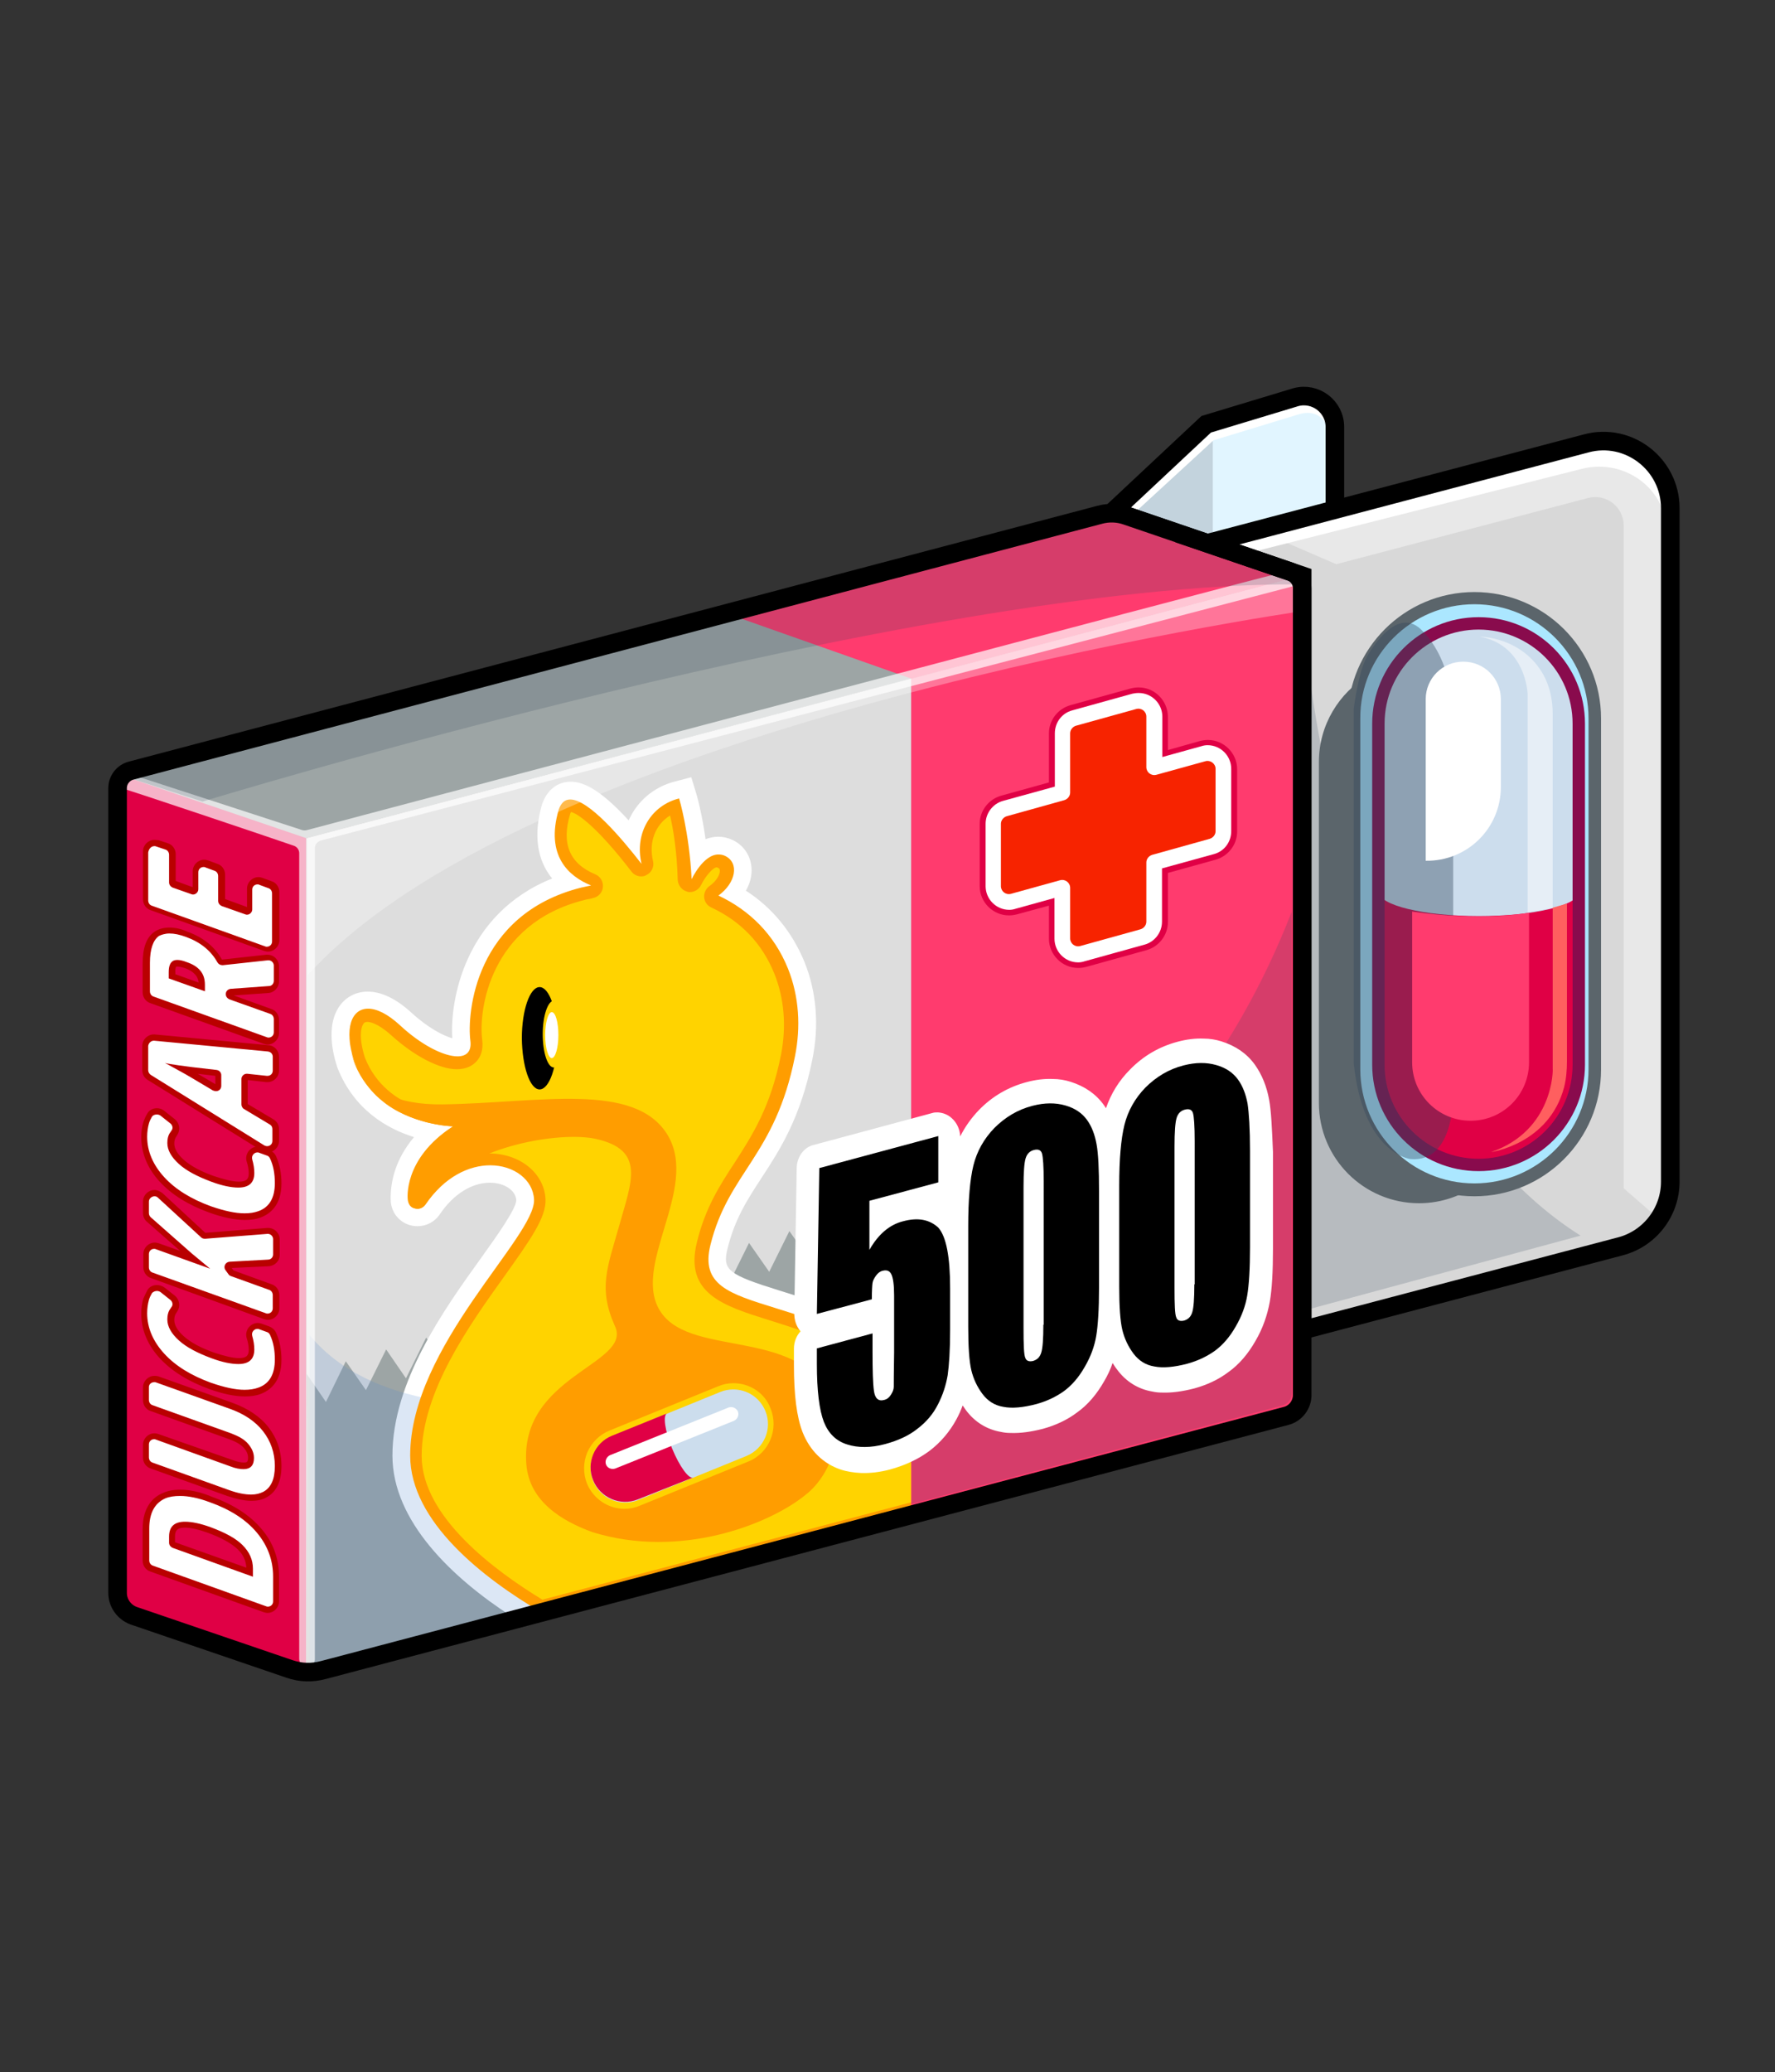<svg version="1.1" id="_x31_00" xmlns="http://www.w3.org/2000/svg" xmlns:xlink="http://www.w3.org/1999/xlink" x="0px" y="0px"
	 viewBox="0 0 510.2 595.3" style="enable-background:new 0 0 510.2 595.3;" xml:space="preserve">
<rect x="0" y="0" width="510.2" height="595.3" fill="#333333" stroke="none"/>
<style type="text/css">
	.st0{fill:#C3D3DD;}
	.st1{fill:#E1F5FF;}
	.st2{fill:#FFFFFF;}
	.st3{fill:none;stroke:#000000;stroke-width:5.34;stroke-miterlimit:10;}
	.st4{fill:#D8D8D8;}
	.st5{fill:#9DA5A5;}
	.st6{fill:#DDDDDD;}
	.st7{fill:#F72300;}
	.st8{fill:#F7C100;}
	.st9{fill:#B90000;}
	.st10{opacity:0.2;fill:#33485E;enable-background:new    ;}
	.st11{fill:#5B656B;}
	.st12{fill:#ABE7FF;}
	.st13{fill:#CCDDED;}
	.st14{fill:#B50F0F;}
	.st15{opacity:0.2;fill:#5489D0;enable-background:new    ;}
	.st16{fill:#FFD300;}
	.st17{fill:#FF9D00;}
	.st18{opacity:0.5;fill:#FFFFFF;enable-background:new    ;}
	.st19{fill:#FF5F5F;}
	.st20{opacity:0.7;fill:#FFFFFF;enable-background:new    ;}
	.st21{opacity:0.3;fill:#FFFFFF;enable-background:new    ;}
	.st22{fill:none;stroke:#000000;stroke-width:5.34;stroke-linejoin:round;stroke-miterlimit:10;}
	.st23{fill:none;stroke:#4F0000;stroke-width:3.56;stroke-miterlimit:10;}
	.st24{opacity:0.4;fill:#FFFFFF;enable-background:new    ;}
	.st25{opacity:0.4;fill:#33485E;enable-background:new    ;}
	.st26{fill:#FF0000;}
	.st27{fill:#E00045;}
	.st28{fill:#FF3B6E;}
	.st29{fill:none;stroke:#890B4D;stroke-width:3.56;stroke-miterlimit:10;}
	.st30{fill:#00B18A;}
	.st31{fill:#39FF9C;}
	.st32{fill:none;stroke:#093A2E;stroke-width:3.56;stroke-miterlimit:10;}
	.st33{fill:#3AA800;}
	.st34{fill:#4EF400;}
	.st35{fill:none;stroke:#2F3F25;stroke-width:3.56;stroke-miterlimit:10;}
	.st36{fill:#009DA5;}
	.st37{fill:#31CDDD;}
	.st38{fill:none;stroke:#454E60;stroke-width:3.56;stroke-miterlimit:10;}
	.st39{fill:#640ACC;}
	.st40{fill:#9E39FF;}
	.st41{fill:#8A00F7;}
	.st42{fill:none;stroke:#2C2F42;stroke-width:3.56;stroke-miterlimit:10;}
	.st43{fill:#0082AF;}
	.st44{fill:#00B1FF;}
</style>
<path class="st0" d="M320,146.9l28.6-26.3l24-6.4c5.6-1.5,11.2,2.7,11.2,8.6v82.4l-9.4-39.7L320,146.9z"/>
<path class="st1" d="M348.6,120.5v35l35-9v-23.8c0-5.8-5.5-10.1-11.2-8.6L348.6,120.5z"/>
<path class="st2" d="M322.6,146.5l26.7-25l25.6-7.3c0,0,7.3,1,7.3,10c0,0-1.6-7.5-9.1-5.1l-24.3,7.4l-23.4,21.5L322.6,146.5z"/>
<path class="st3" d="M320,146.9l26.7-25l25.8-7.8c5.6-1.5,11.2,2.7,11.2,8.6v82.4l-9.4-39.7L320,146.9z"/>
<path class="st2" d="M347,156.1l27.3,9.3v216.8l91.4-24.1c8.5-2.2,14.4-9.9,14.4-18.6V146c0-12.6-12-21.9-24.2-18.6L347,156.1z"/>
<path class="st4" d="M345.3,162.3l27.4,9v209.6l91.1-23.4c8.5-2.2,14.4-9.6,14.4-18l0.8-186.8c0-12.2-12-21.1-24.3-18L345.3,162.3z"
	/>
<path class="st5" d="M374.2,165.4L320,146.9L37.6,221.3c-2.3,0.6-3.9,2.7-3.9,5v231.3c0,2.9,1.9,5.5,4.6,6.5L88,481.1V240.8
	L374.2,165.4z"/>
<path class="st6" d="M369.6,406.8L88,481.1V240.8l286.2-75.5v235.4C374.2,403.6,372.3,406.1,369.6,406.8z"/>
<path class="st27" d="M36.2,223.2L88,240.8v240.2l-48.9-16.7c-3.2-1.1-5.3-4.1-5.3-7.5v-232C33.8,223.7,35,222.8,36.2,223.2z"/>
<path class="st28" d="M320,146.9l54.3,18.5l-112.3,29.6l-53.3-18.8L320,146.9z"/>
<path class="st2" d="M77,462.4c-0.3,0-0.6-0.1-0.8-0.1l-32.6-11.7c-1-0.3-1.6-1.3-1.6-2.3v-9.1c0-4.8,1.7-8,5.1-9.5
	c1.4-0.6,3-0.9,4.7-0.9c2.5,0,5.5,0.6,8.8,1.8c6,2.2,10.7,5.1,13.9,8.9c3.2,3.8,4.9,8.3,4.9,13.3v7.1
	C79.4,461.3,78.3,462.4,77,462.4z M53.2,438.1c-2.6,0-3.7,1.1-3.7,3.5v1.7c0,0.3,0.2,0.5,0.4,0.6l21.9,7.9v-1c0-2.4-0.9-4.4-2.8-6.2
	c-1.9-1.9-4.9-3.5-8.8-4.9C57.3,438.6,54.9,438.1,53.2,438.1z"/>
<path class="st9" d="M51.8,429.8c2.4,0,5.3,0.6,8.5,1.8c5.9,2.1,10.4,5,13.5,8.7c3.1,3.7,4.7,7.9,4.7,12.7v7.1
	c0,0.9-0.7,1.5-1.5,1.5c-0.2,0-0.3,0-0.5-0.1l-32.6-11.7c-0.6-0.2-1-0.8-1-1.5v-9.1c0-4.4,1.5-7.3,4.6-8.7
	C48.7,430,50.1,429.8,51.8,429.8z M72.7,453v-2.3c0-2.6-1-4.8-3-6.8c-2-2-5.1-3.6-9.1-5.1c-3-1.1-5.5-1.6-7.4-1.6
	c-3.1,0-4.6,1.4-4.6,4.3v1.7c0,0.7,0.4,1.2,1,1.5L72.7,453z M51.8,428c-1.9,0-3.6,0.3-5.1,1c-2.6,1.1-5.7,3.9-5.7,10.3v9.1
	c0,1.4,0.9,2.7,2.2,3.1l32.6,11.7c0.4,0.1,0.7,0.2,1.1,0.2c1.8,0,3.3-1.5,3.3-3.3v-7.1c0-5.2-1.7-9.9-5.1-13.8
	c-3.3-3.9-8.1-7-14.3-9.2C57.5,428.6,54.4,428,51.8,428z M50.3,443.1v-1.6c0-1.6,0.5-2.6,2.8-2.6c1.7,0,3.9,0.5,6.7,1.5
	c3.8,1.4,6.7,3,8.5,4.7c1.6,1.5,2.4,3.3,2.5,5.3L50.3,443.1z"/>
<path class="st2" d="M72.2,430.3c-1.9,0-4.1-0.5-6.7-1.4l-22-7.9c-1-0.3-1.6-1.3-1.6-2.3v-3.7c0-1.3,1.1-2.4,2.4-2.4
	c0.3,0,0.6,0.1,0.8,0.1l21.4,7.7c1.4,0.5,2.6,0.8,3.5,0.8c0.7,0,1.3-0.2,1.6-0.5c0.3-0.4,0.5-1,0.5-1.8c0-1.3-0.5-2.4-1.5-3.5
	c-1.1-1.1-2.6-2-4.6-2.8l-22.6-8.1c-1-0.3-1.6-1.3-1.6-2.3v-3.7c0-1.3,1.1-2.4,2.4-2.4c0.3,0,0.6,0.1,0.8,0.1l21,7.5
	c4.4,1.6,7.8,3.9,10.1,6.8c2.3,3,3.5,6.6,3.5,10.6c0,4.1-1.3,6.9-3.8,8.2C75,430,73.7,430.3,72.2,430.3z"/>
<path class="st9" d="M44.4,397.1c0.2,0,0.3,0,0.5,0.1l21,7.5c4.3,1.5,7.5,3.7,9.7,6.5c2.2,2.8,3.4,6.2,3.4,10c0,3.8-1.1,6.2-3.3,7.4
	c-1,0.5-2.1,0.8-3.5,0.8c-1.8,0-3.9-0.4-6.4-1.3l-22-7.9c-0.6-0.2-1-0.8-1-1.5v-3.7c0-0.9,0.7-1.5,1.5-1.5c0.2,0,0.3,0,0.5,0.1
	l21.4,7.7c1.5,0.6,2.8,0.8,3.8,0.8c2,0,3-1.1,3-3.2c0-1.5-0.6-2.8-1.7-4.1s-2.8-2.2-4.9-3l-22.6-8.1c-0.6-0.2-1-0.8-1-1.5v-3.7
	C42.8,397.7,43.5,397.1,44.4,397.1z M44.4,395.3c-1.8,0-3.3,1.5-3.3,3.3v3.7c0,1.4,0.9,2.7,2.2,3.1l22.6,8.1
	c1.9,0.7,3.3,1.5,4.2,2.5c0.8,0.9,1.2,1.8,1.2,2.8c0,1.3-0.4,1.4-1.2,1.4c-0.8,0-1.9-0.2-3.2-0.7L45.5,412c-0.4-0.1-0.7-0.2-1.1-0.2
	c-1.8,0-3.3,1.5-3.3,3.3v3.7c0,1.4,0.9,2.7,2.2,3.1l22,7.9c2.7,0.9,5,1.4,7,1.4c1.6,0,3.1-0.3,4.3-1c2.8-1.5,4.3-4.5,4.3-9
	c0-4.3-1.3-8-3.7-11.1c-2.4-3.1-6-5.5-10.5-7.1l-21-7.5C45.1,395.3,44.8,395.3,44.4,395.3z"/>
<path class="st2" d="M70.3,400.3c-2.7,0-6.1-0.7-9.9-2c-5.9-2.1-10.6-5-13.9-8.6c-3.4-3.7-5.1-7.8-5.1-12.2c0-1.5,0.2-2.8,0.6-4.1
	c0.2-0.7,0.6-1.5,1-2.2c0.4-0.7,1.2-1.2,2.1-1.2c0.6,0,1.1,0.2,1.5,0.5l2.9,2.3c1,0.8,1.2,2.2,0.5,3.2c-0.2,0.3-0.4,0.6-0.5,0.9
	c-0.3,0.6-0.5,1.3-0.5,2.2c0,1.7,1,3.5,3,5.3c2.1,1.9,5.2,3.5,9,4.9c3.1,1.1,5.7,1.7,7.5,1.7c1.3,0,2.2-0.3,2.8-0.8
	c0.6-0.5,0.9-1.3,0.9-2.5c0-1.1-0.2-2.3-0.6-3.7c-0.2-0.7-0.1-1.5,0.4-2.2c0.5-0.6,1.2-1,1.9-1c0.3,0,0.6,0.1,0.8,0.1l2.2,0.8
	c0.6,0.2,1.1,0.7,1.4,1.3c1,2.2,1.5,4.8,1.5,7.5c0,4.7-1.8,7.7-5.4,9C73.3,400.1,71.9,400.3,70.3,400.3z"/>
<path class="st9" d="M45.1,370.9c0.3,0,0.7,0.1,1,0.3l2.9,2.3c0.6,0.5,0.8,1.4,0.3,2c-0.2,0.3-0.4,0.6-0.6,0.9
	c-0.4,0.7-0.6,1.6-0.6,2.7c0,2,1.1,4,3.3,6c2.2,2,5.3,3.6,9.3,5.1c3.2,1.2,5.8,1.7,7.8,1.7c3.1,0,4.6-1.4,4.6-4.2
	c0-1.2-0.2-2.5-0.6-3.9c-0.3-1,0.5-2,1.5-2c0.2,0,0.3,0,0.5,0.1l2.2,0.8c0.4,0.1,0.7,0.4,0.9,0.8c1,2.1,1.4,4.5,1.4,7.1
	c0,4.3-1.6,7-4.8,8.1c-1.1,0.4-2.4,0.6-3.9,0.6c-2.7,0-5.8-0.7-9.6-2c-5.8-2.1-10.3-4.9-13.5-8.4c-3.2-3.5-4.9-7.4-4.9-11.6
	c0-1.4,0.2-2.7,0.5-3.8c0.2-0.7,0.5-1.3,0.9-2C44,371.2,44.5,370.9,45.1,370.9z M45.1,369.2c-1.2,0-2.3,0.6-2.8,1.6
	c-0.4,0.8-0.8,1.6-1.1,2.3c-0.4,1.3-0.6,2.8-0.6,4.3c0,4.6,1.8,9,5.3,12.8c3.4,3.7,8.2,6.7,14.3,8.9c3.9,1.4,7.3,2.1,10.2,2.1
	c1.7,0,3.2-0.2,4.5-0.7c2.7-1,6-3.5,6-9.8c0-2.9-0.5-5.5-1.6-7.9c-0.4-0.8-1.1-1.4-1.9-1.7l-2.2-0.8c-0.4-0.1-0.7-0.2-1.1-0.2
	c-1,0-2,0.5-2.7,1.4c-0.6,0.9-0.8,1.9-0.5,2.9c0.4,1.2,0.6,2.4,0.6,3.4c0,1.5-0.5,2.4-2.8,2.4c-1.8,0-4.2-0.6-7.2-1.6
	c-3.7-1.3-6.7-2.9-8.7-4.7c-1.8-1.6-2.7-3.2-2.7-4.6c0-0.7,0.1-1.3,0.4-1.8c0.2-0.3,0.3-0.5,0.5-0.8c0.9-1.4,0.6-3.3-0.7-4.4
	l-2.9-2.3C46.6,369.4,45.8,369.2,45.1,369.2z"/>
<path class="st2" d="M77,378.3c-0.3,0-0.6-0.1-0.8-0.1l-32.6-11.7c-1-0.3-1.6-1.3-1.6-2.3v-3.8c0-1.3,1.1-2.4,2.4-2.4
	c0.3,0,0.6,0.1,0.8,0.1L56,362l-1.4-1.1l-11.9-10.4c-0.5-0.5-0.8-1.1-0.8-1.8v-3.3c0-1.3,1.1-2.4,2.4-2.4c0.6,0,1.2,0.2,1.6,0.6
	l12.4,11.4c0.1,0.1,0.3,0.2,0.4,0.2l18-1.5H77c1.3,0,2.4,1.1,2.4,2.4v4.4c0,1.3-1,2.4-2.3,2.4l-11,0.6c-0.3,0-0.5,0.3-0.6,0.4
	s-0.1,0.4,0.1,0.7l0.8,1.1c0.1,0.1,0.2,0.2,0.3,0.2l11.1,4c1,0.3,1.6,1.3,1.6,2.3v3.8C79.4,377.2,78.3,378.3,77,378.3z"/>
<path class="st9" d="M44.4,343.7c0.4,0,0.7,0.1,1,0.4l12.4,11.4c0.3,0.3,0.7,0.4,1.1,0.4c0,0,0.1,0,0.1,0l17.9-1.4c0,0,0.1,0,0.1,0
	c0.8,0,1.5,0.7,1.5,1.5v4.4c0,0.8-0.6,1.5-1.5,1.5l-11,0.6c-1.2,0.1-1.9,1.4-1.2,2.4l0.8,1.1c0.2,0.3,0.4,0.5,0.7,0.6l11.1,4
	c0.6,0.2,1,0.8,1,1.5v3.8c0,0.9-0.7,1.5-1.5,1.5c-0.2,0-0.3,0-0.5-0.1l-32.6-11.7c-0.6-0.2-1-0.8-1-1.5v-3.8c0-0.9,0.7-1.5,1.5-1.5
	c0.2,0,0.3,0,0.5,0.1l15.6,5.6l-5.3-4.4l-11.8-10.4c-0.3-0.3-0.5-0.7-0.5-1.2v-3.3C42.8,344.4,43.6,343.7,44.4,343.7z M44.4,341.9
	c-1.8,0-3.3,1.5-3.3,3.3v3.3c0,1,0.4,1.9,1.1,2.5l9.6,8.4l-6.2-2.2c-0.4-0.1-0.7-0.2-1.1-0.2c-1.8,0-3.3,1.5-3.3,3.3v3.8
	c0,1.4,0.9,2.7,2.2,3.1L75.9,379c0.4,0.1,0.7,0.2,1.1,0.2c1.8,0,3.3-1.5,3.3-3.3v-3.8c0-1.4-0.9-2.7-2.2-3.1l-11-4l-0.5-0.7
	l10.6-0.5c1.8-0.1,3.2-1.5,3.2-3.3v-4.4c0-1.8-1.5-3.3-3.3-3.3c-0.1,0-0.2,0-0.3,0l-17.8,1.4l-12.3-11.4
	C46,342.3,45.2,341.9,44.4,341.9z"/>
<path class="st2" d="M70.3,349.5c-2.7,0-6.1-0.7-9.9-2c-5.9-2.1-10.6-5-13.9-8.6c-3.4-3.7-5.1-7.8-5.1-12.2c0-1.5,0.2-2.8,0.6-4.1
	c0.2-0.7,0.6-1.5,1-2.2c0.4-0.7,1.2-1.2,2.1-1.2c0.6,0,1.1,0.2,1.5,0.5l2.9,2.3c1,0.8,1.2,2.2,0.5,3.2c-0.2,0.3-0.4,0.6-0.5,0.9
	c-0.3,0.6-0.5,1.3-0.5,2.2c0,1.7,1,3.5,3,5.3c2.1,1.9,5.2,3.5,9,4.9c3.1,1.1,5.7,1.7,7.5,1.7c1.3,0,2.2-0.3,2.8-0.8
	c0.6-0.5,0.9-1.3,0.9-2.5c0-1.1-0.2-2.3-0.6-3.7c-0.2-0.7-0.1-1.5,0.4-2.2c0.5-0.6,1.2-1,1.9-1c0.3,0,0.6,0.1,0.8,0.1l2.2,0.8
	c0.6,0.2,1.1,0.7,1.4,1.3c1,2.2,1.5,4.8,1.5,7.5c0,4.7-1.8,7.7-5.4,9C73.3,349.3,71.9,349.5,70.3,349.5z"/>
<path class="st9" d="M45.1,320.2c0.3,0,0.7,0.1,1,0.3l2.9,2.3c0.6,0.5,0.8,1.4,0.3,2c-0.2,0.3-0.4,0.6-0.6,0.9
	c-0.4,0.7-0.6,1.6-0.6,2.7c0,2,1.1,4,3.3,6s5.3,3.6,9.3,5.1c3.2,1.2,5.8,1.7,7.8,1.7c3.1,0,4.6-1.4,4.6-4.2c0-1.2-0.2-2.5-0.6-3.9
	c-0.3-1,0.5-2,1.5-2c0.2,0,0.3,0,0.5,0.1l2.2,0.8c0.4,0.1,0.7,0.4,0.9,0.8c1,2.1,1.4,4.5,1.4,7.1c0,4.3-1.6,7-4.8,8.1
	c-1.1,0.4-2.4,0.6-3.9,0.6c-2.7,0-5.8-0.7-9.6-2c-5.8-2.1-10.3-4.9-13.5-8.4s-4.9-7.4-4.9-11.6c0-1.4,0.2-2.7,0.5-3.8
	c0.2-0.7,0.5-1.3,0.9-2C44,320.4,44.5,320.2,45.1,320.2z M45.1,318.4c-1.2,0-2.3,0.6-2.8,1.6c-0.5,0.8-0.8,1.6-1.1,2.4
	c-0.4,1.3-0.6,2.8-0.6,4.3c0,4.6,1.8,9,5.3,12.8c3.4,3.7,8.2,6.7,14.3,8.9c3.9,1.4,7.3,2.1,10.2,2.1c1.7,0,3.2-0.2,4.5-0.7
	c2.7-1,6-3.5,6-9.8c0-2.9-0.5-5.5-1.6-7.9c-0.4-0.8-1.1-1.4-1.9-1.7l-2.2-0.8c-0.4-0.1-0.7-0.2-1.1-0.2c-1,0-2,0.5-2.7,1.4
	c-0.6,0.9-0.8,1.9-0.5,2.9c0.4,1.2,0.6,2.4,0.6,3.4c0,1.5-0.5,2.4-2.8,2.4c-1.8,0-4.2-0.6-7.2-1.6c-3.7-1.3-6.7-2.9-8.7-4.7
	c-1.8-1.6-2.7-3.2-2.7-4.6c0-0.7,0.1-1.3,0.4-1.8c0.2-0.3,0.3-0.5,0.5-0.8c0.9-1.4,0.6-3.3-0.7-4.4l-2.9-2.3
	C46.6,318.6,45.8,318.4,45.1,318.4z"/>
<path class="st2" d="M77,330.3c-0.4,0-0.9-0.1-1.3-0.4l-32.7-20.3c-0.7-0.4-1.2-1.2-1.2-2.1v-7c0-1.3,1.1-2.4,2.4-2.4l0.2,0
	l32.7,3.1c1.3,0.1,2.2,1.2,2.2,2.4v4c0,1.3-1.1,2.4-2.4,2.4c-0.1,0-0.2,0-0.3,0l-5.6-0.6c-0.4,0-0.7,0.3-0.7,0.6v7.3
	c0,0.2,0.1,0.4,0.3,0.6l7.5,4.5c0.7,0.4,1.2,1.2,1.2,2.1v3.4C79.4,329.2,78.3,330.3,77,330.3z M52.5,307c1.5,0.8,4.5,2.6,9.2,5.4
	c0.1,0.1,0.2,0.1,0.3,0.1c0.2,0,0.3-0.1,0.5-0.2c0.1-0.1,0.2-0.2,0.2-0.5v-3.1c0-0.3-0.2-0.6-0.6-0.6l-6.9-0.8
	C54.8,307.4,53.9,307.3,52.5,307z"/>
<path class="st9" d="M44.2,299c0.1,0,0.1,0,0.1,0l32.7,3.1c0.8,0.1,1.4,0.7,1.4,1.5v4c0,0.9-0.7,1.5-1.5,1.5c-0.1,0-0.1,0-0.2,0
	l-5.6-0.6c-0.1,0-0.1,0-0.2,0c-0.8,0-1.5,0.7-1.5,1.5v7.3c0,0.5,0.3,1.1,0.7,1.3l7.5,4.5c0.5,0.3,0.7,0.8,0.7,1.3v3.4
	c0,0.9-0.7,1.5-1.5,1.5c-0.3,0-0.6-0.1-0.8-0.2l-32.7-20.3c-0.4-0.3-0.7-0.8-0.7-1.3v-7C42.7,299.7,43.4,299,44.2,299z M62.1,313.5
	c0.8,0,1.5-0.6,1.5-1.5v-3.1c0-0.8-0.6-1.4-1.4-1.5l-6.9-0.8c-0.5-0.1-1.8-0.2-3.8-0.5c-2-0.3-3.4-0.5-4.1-0.7
	c1.4,0.7,2.9,1.6,4.6,2.5c1.5,0.8,4.5,2.6,9.2,5.4C61.5,313.4,61.8,313.5,62.1,313.5z M44.2,297.2c-1.8,0-3.3,1.5-3.3,3.3v7
	c0,1.2,0.6,2.2,1.6,2.8l32.7,20.3c0.5,0.3,1.1,0.5,1.7,0.5c1.8,0,3.3-1.5,3.3-3.3v-3.4c0-1.2-0.6-2.2-1.6-2.8l-7.4-4.4v-6.9l5.3,0.6
	c0.1,0,0.2,0,0.4,0c1.8,0,3.3-1.5,3.3-3.3v-4c0-1.7-1.3-3.2-3-3.3l-32.8-3.1C44.4,297.2,44.3,297.2,44.2,297.2z M61.9,311.5
	c-2-1.2-3.7-2.2-5.1-3l5.1,0.6V311.5z"/>
<path class="st2" d="M77,299.1c-0.3,0-0.6-0.1-0.8-0.1l-32.6-11.7c-1-0.3-1.6-1.3-1.6-2.3v-8.2c0-4.3,1-7,3-8.4
	c1-0.7,2.3-1.1,3.7-1.1c1.4,0,3.1,0.3,5.1,1c4.3,1.5,7.5,4.1,9.5,7.7c0.1,0.2,0.4,0.4,0.6,0.4l13-1.4l0.2,0c1.3,0,2.4,1.1,2.4,2.4
	v4.4c0,1.3-1,2.3-2.3,2.4l-11,0.8c-0.3,0-0.6,0.3-0.6,0.7c0,0.3,0.2,0.5,0.4,0.6l11.8,4.2c1,0.3,1.6,1.3,1.6,2.3v3.8
	C79.4,298,78.3,299.1,77,299.1z M58,283.5V283c0-1.5-0.4-2.6-1.1-3.5c-0.8-0.9-2-1.7-3.6-2.2c-0.9-0.3-1.7-0.5-2.3-0.5
	c-0.4,0-0.6,0.1-0.8,0.2c-0.6,0.4-0.7,1.5-0.7,2.4v1.1L58,283.5z"/>
<path class="st9" d="M48.7,268.2c1.4,0,2.9,0.3,4.8,1c4.1,1.5,7.1,3.9,9,7.3c0.3,0.5,0.8,0.8,1.4,0.8c0.1,0,0.1,0,0.2,0l12.9-1.4
	c0.1,0,0.1,0,0.2,0c0.8,0,1.5,0.7,1.5,1.5v4.4c0,0.8-0.6,1.5-1.4,1.5l-11,0.8c-0.8,0.1-1.4,0.7-1.4,1.5c0,0.7,0.4,1.2,1,1.5
	l11.8,4.2c0.6,0.2,1,0.8,1,1.5v3.8c0,0.9-0.7,1.5-1.5,1.5c-0.2,0-0.3,0-0.5-0.1l-32.6-11.7c-0.6-0.2-1-0.8-1-1.5v-8.2
	c0-3.9,0.9-6.5,2.6-7.7C46.3,268.6,47.4,268.2,48.7,268.2z M58.9,284.8V283c0-1.7-0.4-3-1.3-4.1c-0.9-1.1-2.2-1.9-4-2.5
	c-1-0.4-1.9-0.6-2.6-0.6c-0.5,0-1,0.1-1.3,0.3c-0.8,0.5-1.2,1.5-1.2,3.2v1.8L58.9,284.8z M48.7,266.5c-1.7,0-3.1,0.4-4.3,1.2
	c-2.3,1.6-3.4,4.6-3.4,9.2v8.2c0,1.4,0.9,2.7,2.2,3.1l32.6,11.7c0.4,0.1,0.7,0.2,1.1,0.2c1.8,0,3.3-1.5,3.3-3.3v-3.8
	c0-1.4-0.9-2.7-2.2-3.1l-10.8-3.9l9.9-0.7c1.7-0.1,3.1-1.6,3.1-3.3v-4.4c0-1.8-1.5-3.3-3.3-3.3c-0.1,0-0.2,0-0.4,0l-12.7,1.4
	c-2.1-3.7-5.4-6.4-9.9-8C52,266.8,50.2,266.5,48.7,266.5z M50.7,277.7c0,0,0.1,0,0.3,0c0.3,0,1,0.1,2,0.4c1.5,0.5,2.5,1.2,3.2,2
	c0.5,0.6,0.8,1.3,0.9,2.2l-6.7-2.4v-0.5C50.3,278.2,50.6,277.7,50.7,277.7z"/>
<path class="st2" d="M77,272.6c-0.3,0-0.6-0.1-0.8-0.1l-32.6-11.7c-1-0.3-1.6-1.3-1.6-2.3v-13.8c0-1.3,1.1-2.4,2.4-2.4
	c0.3,0,0.6,0.1,0.8,0.1l2.7,0.9c1,0.3,1.6,1.3,1.6,2.3v7.9c0,0.3,0.2,0.5,0.4,0.6l5.4,1.9c0.1,0,0.1,0,0.2,0c0.3,0,0.6-0.2,0.6-0.7
	v-4.9c0-1.3,1.1-2.4,2.4-2.4c0.3,0,0.6,0.1,0.8,0.1l2.7,1c1,0.3,1.6,1.3,1.6,2.3v7.1c0,0.3,0.2,0.5,0.4,0.6l6.8,2.4
	c0.1,0,0.1,0,0.2,0c0.3,0,0.6-0.2,0.6-0.7v-5.6c0-1.3,1.1-2.4,2.4-2.4c0.3,0,0.6,0.1,0.8,0.1l2.7,1c1,0.3,1.6,1.3,1.6,2.3v13.8
	C79.4,271.5,78.3,272.6,77,272.6z"/>
<path class="st9" d="M44.4,243.1c0.2,0,0.3,0,0.5,0.1l2.7,0.9c0.6,0.2,1,0.8,1,1.5v7.9c0,0.7,0.4,1.2,1,1.5l5.4,1.9
	c0.2,0.1,0.4,0.1,0.5,0.1c0.8,0,1.5-0.7,1.5-1.5v-4.9c0-0.9,0.7-1.5,1.5-1.5c0.2,0,0.4,0,0.5,0.1l2.7,1c0.6,0.2,1,0.8,1,1.5v7.1
	c0,0.7,0.4,1.2,1,1.5l6.8,2.4c0.2,0.1,0.4,0.1,0.5,0.1c0.8,0,1.5-0.7,1.5-1.5v-5.7c0-0.9,0.7-1.5,1.5-1.5c0.2,0,0.4,0,0.5,0.1l2.7,1
	c0.6,0.2,1,0.8,1,1.5v13.8c0,0.9-0.7,1.5-1.5,1.5c-0.2,0-0.3,0-0.5-0.1l-32.6-11.7c-0.6-0.2-1-0.8-1-1.5v-13.8
	C42.8,243.8,43.5,243.1,44.4,243.1z M44.4,241.3c-1.8,0-3.3,1.5-3.3,3.3v13.8c0,1.4,0.9,2.7,2.2,3.1l32.6,11.7
	c0.4,0.1,0.7,0.2,1.1,0.2c1.8,0,3.3-1.5,3.3-3.3v-13.8c0-1.4-0.9-2.7-2.2-3.1l-2.7-1c-0.4-0.1-0.7-0.2-1.1-0.2
	c-1.8,0-3.3,1.5-3.3,3.3v5.3l-6.3-2.3v-7c0-1.4-0.9-2.7-2.2-3.1l-2.7-1c-0.4-0.1-0.7-0.2-1.1-0.2c-1.8,0-3.3,1.5-3.3,3.3v4.6
	l-4.9-1.8v-7.7c0-1.4-0.9-2.7-2.2-3.1l-2.7-0.9C45.1,241.4,44.8,241.3,44.4,241.3z"/>
<path class="st10" d="M454.3,355l-79.4,21.5V181C374.9,181,384.9,311.2,454.3,355z"/>
<path class="st11" d="M423.8,340c-18.1,0-32.8-14.7-32.8-32.8V206.4c0-4.4,0.9-8.5,2.4-12.4c-8.5,5-14.3,14.3-14.3,24.9v98
	c0,15.9,12.9,28.8,28.8,28.8c6.5,0,12.5-2.2,17.3-5.8C424.8,340,424.3,340,423.8,340z"/>
<path class="st12" d="M423.8,341.8c-19.1,0-34.6-15.5-34.6-34.6V206.4c0-19.1,15.5-34.6,34.6-34.6c19.1,0,34.6,15.5,34.6,34.6v100.8
	C458.4,326.3,442.9,341.8,423.8,341.8z"/>
<path class="st11" d="M423.8,173.6c18.1,0,32.8,14.7,32.8,32.8v100.8c0,18.1-14.7,32.8-32.8,32.8c-18.1,0-32.8-14.7-32.8-32.8V206.4
	C390.9,188.3,405.7,173.6,423.8,173.6z M423.8,170.1c-20.1,0-36.4,16.3-36.4,36.4v100.8c0,20.1,16.3,36.4,36.4,36.4
	c20.1,0,36.4-16.3,36.4-36.4V206.4C460.2,186.4,443.9,170.1,423.8,170.1z"/>
<path class="st13" d="M425,334.7c-15.9,0-28.8-12.9-28.8-28.8v-98c0-15.9,12.9-28.8,28.8-28.8c15.9,0,28.8,12.9,28.8,28.8v98
	C453.8,321.8,440.9,334.7,425,334.7z"/>
<path class="st27" d="M453.9,256.2c0,3.9-12.9,7-28.8,7c-15.9,0-28.8-3.1-28.8-7V306c0,15.8,12.8,28.7,28.6,28.7
	c15.8,0,28.7-12.7,28.8-28.6L453.9,256.2z"/>
<path class="st5" d="M261.7,343.5l-5.8,11.7l-5.8-8.3l-5.8,11.7l-5.8-8.3l-5.8,11.7l-5.8-8.3l-5.8,11.7l-5.8-8.3l-5.8,11.7l-5.8-8.3
	l-5.8,11.7l-5.8-8.3l-5.8,11.7l-5.8-8.3l-5.8,11.7l-5.8-8.3l-5.8,11.7l-5.8-8.3l-5.8,11.7l-5.8-8.3l-5.8,11.7l-5.8-8.3l-5.8,11.7
	l-5.8-8.3l-5.8,11.7l-5.7-8.3l-5.8,11.7l-5.8-8.3l-5.7,11.7l-5.7-8.3c0.5,1.4,0,86.8,0,86.8l173-45.2L261.7,343.5z"/>
<path class="st2" d="M146.9,464.3c-16.8-10.9-34.1-27.2-34.1-46.1c0-21.2,14.7-41.8,25.5-56.8c4.3-6,10.1-14.1,10.1-16.6
	c-0.2-2.8-3.4-5-7.6-5c-5.2,0-10.5,3.3-14.4,9.1c-1.4,2.1-3.8,3.4-6.4,3.4c-4.3,0-7.7-3.4-7.7-7.7c-0.1-5,1.3-11.5,6.7-17.9
	c-7.7-2.4-17.2-7.8-22-19.9l-0.1-0.3c-2.4-7.4-2.1-13.7,0.8-17.6c1.9-2.6,4.8-4,8-4c3.9,0,8.1,2,12.5,6c4.9,4.5,9.3,6.7,11.8,7.4
	c-0.7-10.4,3.3-35.7,28.7-45.9c-4.4-5.4-5.4-12.7-2.9-21.3c1.4-4.1,4.4-6.5,8.2-6.5c3.2,0,7.9,1.5,16.7,11.1
	c2.4-5.4,7.1-9.6,13.4-11.2l4.6-1.2l1.4,4.6c0.1,0.3,1.6,5.3,2.7,13.2c1.1-0.4,2.3-0.7,3.6-0.7c1.4,0,2.8,0.3,4.1,0.9
	c3.2,1.5,5.2,4.4,5.5,7.9c0.2,2.3-0.4,4.6-1.6,6.7c7.6,4.9,13.3,11.9,16.8,20.4c3.5,8.6,4.3,18.3,2.3,28.1
	c-3.4,16.8-9.3,25.9-14.6,34c-4.1,6.3-7.7,11.8-9.8,20.4c-1.5,6.1,0.2,7.4,15,12c13.9,4.3,33,10.3,51.5,29.4
	c7.9,8.2,13,17.1,15.4,25.3L146.9,464.3z"/>
<path class="st15" d="M262,380.6c0,0-133.5,50.9-173,3v96.8l173-48.3V380.6z"/>
<path class="st16" d="M155.8,461.4c-16.7-10-36.2-25.5-36.2-43.2c0-19,14-38.6,24.2-52.8c6.8-9.4,11.6-16.3,11.4-20.9
	c-0.4-6.5-6.6-11.4-14.4-11.4c-7.5,0-14.8,4.4-20.1,12.1c-0.2,0.3-0.4,0.4-0.7,0.4c-0.3,0-0.9-0.2-0.9-0.9
	c-0.1-5.2,2-12.8,12.2-19.4c0.7-0.4,1-1.2,0.7-2c-0.2-0.7-0.9-1.3-1.7-1.3c-0.8,0-20.1-0.2-27-17.6c-1.6-5-1.7-9.3-0.2-11.4
	c0.6-0.8,1.4-1.2,2.5-1.2c2.1,0,4.9,1.5,7.9,4.2c6.4,5.8,13.2,9.4,17.8,9.4c2.3,0,3.6-0.9,4.3-1.7c1-1.2,1.4-2.8,1.2-4.8
	c-1.1-8.7,2.2-35,30.6-42.1c0.7-0.2,1.3-0.3,2-0.4l0.7-0.2c0.8-0.2,1.3-0.8,1.4-1.6c0.1-0.8-0.4-1.5-1.1-1.8
	c-8.3-3.4-11.1-10-8.2-19.7c0.5-1.6,1.3-1.6,1.6-1.6c1.2,0,6.3,1.3,19.1,17.8c0.3,0.4,0.9,0.7,1.4,0.7c0.3,0,0.5-0.1,0.8-0.2
	c0.7-0.4,1.2-1.2,1-2c-1.7-7,1.7-13.6,7.8-16.1c0.8,3.3,2.5,11,2.8,21c0,0.8,0.6,1.5,1.4,1.7c0.1,0,0.2,0,0.4,0c0.7,0,1.3-0.4,1.6-1
	c0.7-1.6,3.5-6.1,6.1-6.1c0.4,0,0.7,0.1,1.1,0.3c1,0.5,1.5,1.2,1.6,2.3c0.1,1.6-1,4.1-3.7,6.1c-0.5,0.4-0.8,1-0.7,1.6
	c0.1,0.6,0.4,1.2,1,1.5c8.9,4.1,15.5,11,19.1,20c3,7.4,3.6,15.7,1.9,24.2c-3.1,15.5-8.4,23.7-13.6,31.6c-4.3,6.6-8.3,12.8-10.7,22.5
	c-3.2,13.1,6.4,16.1,19.6,20.2c13.2,4.1,31.4,9.7,48.6,27.6c7.2,7.5,12,15.1,14,22.4L155.8,461.4z"/>
<path class="st17" d="M164.1,233.3c1.8,0.3,7.5,4.2,17.4,17.1c0.7,0.9,1.7,1.4,2.8,1.4c0.5,0,1.1-0.1,1.5-0.4c1.5-0.7,2.3-2.4,1.9-4
	c-1.3-5.5,0.7-10.5,4.9-13.1c0.9,3.8,2,10.4,2.2,18.5c0.1,1.6,1.2,3,2.8,3.4c0.2,0.1,0.5,0.1,0.7,0.1c1.4,0,2.6-0.8,3.2-2
	c1.1-2.3,3.4-5.1,4.5-5.1c0.1,0,0.2,0,0.3,0.1c0.5,0.2,0.6,0.5,0.6,0.8c0.1,1.1-0.9,3-3,4.5c-1,0.7-1.6,2-1.5,3.2
	c0.1,1.3,0.9,2.4,2,2.9c8.6,4,14.7,10.4,18.2,19.1c2.8,7,3.5,15,1.9,23.2c-3,15.1-8.3,23.2-13.3,31c-4.2,6.4-8.5,13-10.9,23
	c-3.6,14.7,7.7,18.2,20.8,22.3c13,4.1,30.9,9.6,47.9,27.1c6.4,6.7,10.9,13.5,13.1,19.9l-126.2,33.3c-13.5-8.2-34.7-23.8-34.7-41.3
	c0-18.5,13.8-37.7,23.9-51.8c7.2-10.1,12-16.8,11.7-22c-0.4-7.5-7.4-13.1-16.2-13.1c-7.3,0-14.3,3.8-19.7,10.4
	c0.9-5.6,4.8-10.8,11.2-15c1.3-0.9,1.9-2.5,1.5-4c-0.4-1.5-1.8-2.5-3.4-2.6c-0.8,0-18.9-0.3-25.3-16.3c-1.7-5.3-1.3-8.6-0.4-9.8
	c0.2-0.3,0.5-0.5,1.1-0.5c0.6,0,2.9,0.3,6.7,3.7c6.7,6.1,14,9.9,19,9.9c3,0,4.7-1.2,5.7-2.3c1-1.1,2-3,1.6-6.2
	c-1.1-8.3,2.1-33.3,29.3-40.1c0.6-0.2,1.3-0.3,1.9-0.4l0.7-0.2c1.5-0.3,2.7-1.6,2.8-3.2c0.1-1.5-0.7-3-2.2-3.6
	c-7.4-3.1-9.8-8.8-7.2-17.4C164,233.5,164.1,233.4,164.1,233.3z M195.2,229.4c-8,2-12.9,9.9-10.8,18.8c-5.9-7.6-15.2-18.5-20.5-18.5
	c-1.5,0-2.6,0.9-3.3,2.9c-3.9,13.3,2.9,19.2,9.3,21.8c-0.9,0.2-1.9,0.4-2.8,0.6c-30.7,7.7-32.9,36.3-31.9,44
	c0.4,3.1-1.1,4.5-3.7,4.5c-3.9,0-10.4-3.2-16.6-9c-3.5-3.2-6.6-4.7-9.1-4.7c-4.8,0-7,5.7-4,15.1c7.4,18.7,28.6,18.7,28.6,18.7
	c-10.8,7-13.1,15.2-13,21c0,1.7,1.3,2.7,2.7,2.7c0.8,0,1.6-0.4,2.2-1.2c5.5-8.1,12.6-11.3,18.6-11.3c6.8,0,12.3,4.1,12.6,9.8
	c0.6,10.6-35.6,42.2-35.6,73.6c0,19,21.1,35.3,37.8,45.1l131.2-34.6c-1.5-7.1-5.9-15.6-14.9-24.9c-35-36.2-73.5-23.1-67.8-46.1
	c5.2-21,18.6-25.5,24.3-54.2c1.7-8.4,1.2-17.2-2-25.2c-4-9.9-11.1-16.8-20-21c5-3.6,6.1-9.4,1.9-11.4c-0.6-0.3-1.3-0.4-1.9-0.4
	c-4.4,0-7.7,7.1-7.7,7.1C198.1,238.9,195.2,229.4,195.2,229.4z"/>
<path d="M155.1,313c2.8,0,5.1-6.6,5.1-14.7c0-8.1-2.3-14.7-5.1-14.7c-2.8,0-5.1,6.6-5.1,14.7C150.1,306.4,152.3,313,155.1,313z"/>
<path class="st17" d="M100.5,298.7c0,0-0.7,19,26.8,18.6c27.5-0.4,55.2-6.7,64.6,8.8c9.3,15.5-11,38-1.8,51.1
	c9.2,13.1,41.1,3.9,49,25.7c3.7,11.7-1.5,22-7.7,26.7c-10.4,8.4-35.9,18.4-61.1,10.6c-8.8-3.2-18.1-8.8-19-19.4
	c-2.1-25.6,30.4-28.8,25.5-39.7c-4.9-10.9-2.3-16.7,1.2-29c3.5-12.6,7.7-21.7-6.8-24.9c-10.2-2.2-35.5,2-45,14c0,0-3.1,3.2-4.1,4.9
	c0,0-0.9,1.5-2.8,1.1c-2-0.3-2.1-2.6-2.1-2.6s-1.5-11.6,13-21c0,0-12.4-0.4-20.7-7.6C109.6,316.1,100.9,309.4,100.5,298.7z"/>
<path class="st28" d="M261.9,195v240.3l107.7-28.5c2.7-0.7,4.6-3.2,4.6-6V165.4L261.9,195z"/>
<path class="st10" d="M262,432.1v-51.5c0,0,75.1-30.3,109.3-118.7v138.4c0,1.7-1.1,3.1-2.7,3.5L262,432.1z"/>
<path class="st2" d="M310,277.2c-4.2,0-7.6-3.4-7.6-7.6v-10.5l-10.2,2.8c-0.7,0.2-1.3,0.3-2,0.3c-4.2,0-7.6-3.4-7.6-7.6v-17.9
	c0-3.4,2.3-6.4,5.6-7.3l14.3-4v-14.7c0-3.4,2.3-6.4,5.6-7.3l17.3-4.8c0.7-0.2,1.3-0.3,2-0.3c4.2,0,7.6,3.4,7.6,7.6v10.5l10.2-2.8
	c0.7-0.2,1.3-0.3,2-0.3c4.2,0,7.6,3.4,7.6,7.6v17.9c0,3.4-2.3,6.4-5.6,7.3l-14.3,4v14.7c0,3.4-2.3,6.4-5.6,7.3l-17.3,4.8
	C311.3,277.1,310.6,277.2,310,277.2z"/>
<path class="st27" d="M327.3,199.1c3.8,0,6.8,3.1,6.8,6.8v11.6l11.2-3.1c0.6-0.2,1.2-0.3,1.8-0.3c3.8,0,6.8,3.1,6.8,6.8v17.9
	c0,3.1-2,5.8-5,6.6l-14.9,4.1v15.3c0,3.1-2.1,5.8-5,6.6l-17.3,4.8c-0.6,0.2-1.2,0.3-1.8,0.3c-3.8,0-6.8-3.1-6.8-6.8V258l-11.2,3.1
	c-0.6,0.2-1.2,0.3-1.8,0.3c-3.8,0-6.8-3.1-6.8-6.8v-17.9c0-3.1,2.1-5.8,5-6.6l14.9-4.1v-15.3c0-3.1,2-5.8,5-6.6l17.3-4.8
	C326,199.2,326.6,199.1,327.3,199.1z M327.3,197.5c-0.8,0-1.5,0.1-2.3,0.3l-17.3,4.8c-3.6,1-6.2,4.3-6.2,8.1v14.1l-13.7,3.8
	c-3.6,1-6.2,4.3-6.2,8.1v17.9c0,4.6,3.8,8.4,8.4,8.4c0.8,0,1.5-0.1,2.3-0.3l9.2-2.5v9.5c0,4.6,3.8,8.4,8.4,8.4
	c0.8,0,1.5-0.1,2.3-0.3l17.3-4.8c3.6-1,6.2-4.3,6.2-8.1v-14.1l13.7-3.8c3.6-1,6.2-4.3,6.2-8.1v-17.9c0-4.6-3.8-8.4-8.4-8.4
	c-0.8,0-1.5,0.1-2.3,0.3l-9.2,2.6v-9.5C335.7,201.3,331.9,197.5,327.3,197.5z"/>
<path class="st7" d="M346.5,218.7l-14.1,3.9c-1.5,0.4-2.9-0.7-2.9-2.2v-14.5c0-1.5-1.4-2.6-2.9-2.2l-17.3,4.8
	c-1,0.3-1.7,1.2-1.7,2.2v17c0,1-0.7,1.9-1.7,2.2l-16.5,4.6c-1,0.3-1.7,1.2-1.7,2.2v17.9c0,1.5,1.4,2.6,2.9,2.2l14.1-3.9
	c1.5-0.4,2.9,0.7,2.9,2.2v14.5c0,1.5,1.4,2.6,2.9,2.2l17.3-4.8c1-0.3,1.7-1.2,1.7-2.2v-17c0-1,0.7-1.9,1.7-2.2l16.5-4.6
	c1-0.3,1.7-1.2,1.7-2.2v-17.9C349.4,219.4,347.9,218.3,346.5,218.7z"/>
<path class="st18" d="M439.1,262.1v-62.7c0,0-0.4-14-13.8-16.5c0,0,12.3,0,18.4,11.1c1.8,3.3,2.6,7.2,2.6,11v55.9L439.1,262.1z"/>
<path class="st19" d="M428.6,331c0,0,16.7-2.3,21-18.7c0.6-2.4,0.8-4.9,0.8-7.4v-45.3l-4.1,1.2v46.3
	C446.4,307.1,446.6,324.8,428.6,331z"/>
<path class="st16" d="M159.2,306.7c1.7,0,3.2-4.3,3.2-9.6s-1.4-9.6-3.2-9.6c-1.7,0-3.2,4.3-3.2,9.6S157.4,306.7,159.2,306.7z"/>
<path class="st20" d="M90.5,476.7V243.7c0-1,0.7-1.9,1.7-2.2l280-73.2c4.7-4.5-6-3.2-6-3.2c-0.4-0.2-278,73.4-278,73.4
	c-0.4,0.1-0.9,0.1-1.3,0l-48.3-15.7c-0.9-0.3-1.8,0-2.4,0.7c-1,1.2-2.3,2.8-1.8,2.8c0.7,0,41.7,13.8,50.1,16.7
	c0.9,0.3,1.5,1.2,1.5,2.1v231.5c0,1,0.7,1.9,1.7,2.2C89.2,479.2,90.5,478.1,90.5,476.7z"/>
<path class="st2" d="M158.6,304c1,0,1.9-2.9,1.9-6.6c0-3.6-0.8-6.6-1.9-6.6c-1,0-1.9,2.9-1.9,6.6C156.7,301.1,157.6,304,158.6,304z"
	/>
<path class="st13" d="M179.7,432.5c-4.4,0-8.3-2.6-10-6.7c-1.1-2.7-1.1-5.6,0.1-8.3c1.1-2.7,3.2-4.7,5.9-5.8l31.2-12.7
	c1.3-0.5,2.7-0.8,4.1-0.8c4.4,0,8.3,2.6,10,6.7c2.2,5.5-0.4,11.8-5.9,14.1l-31.2,12.7C182.4,432.3,181,432.5,179.7,432.5z"/>
<path class="st16" d="M210.8,399.2c3.9,0,7.6,2.3,9.2,6.2c2.1,5.1-0.4,10.8-5.4,12.9l-31.2,12.7c-1.2,0.5-2.5,0.7-3.7,0.7
	c-3.9,0-7.6-2.3-9.2-6.2c-2.1-5.1,0.4-10.8,5.4-12.9l31.2-12.7C208.3,399.4,209.6,399.2,210.8,399.2z M210.8,397.4
	c-1.5,0-3,0.3-4.4,0.9l-31.2,12.7c-2.9,1.2-5.1,3.4-6.4,6.3c-1.2,2.9-1.2,6.1-0.1,8.9c1.8,4.4,6.1,7.3,10.8,7.3c1.5,0,3-0.3,4.4-0.9
	l31.2-12.7c6-2.4,8.8-9.3,6.4-15.2C219.9,400.3,215.6,397.4,210.8,397.4z"/>
<path class="st27" d="M199.2,424.5c-1.2,0.5-3.9-3.2-6-8.3c-2.1-5.1-2.7-9.6-1.5-10.1l-15.8,6.4c-5,2-7.5,7.8-5.4,12.8
	c2,5,7.8,7.5,12.8,5.5L199.2,424.5z"/>
<path class="st2" d="M174.2,420.8c-0.4-1,0.1-2.2,1.1-2.7l34.1-13.7c1-0.4,2.2,0.1,2.7,1.1c0.4,1.1-0.1,2.2-1.1,2.7l-34.1,13.7
	C175.8,422.3,174.6,421.8,174.2,420.8z"/>
<path class="st21" d="M88.4,280.2v-39.3l285.8-75.5v10.2C374.2,175.6,154.9,207,88.4,280.2z"/>
<path class="st10" d="M36.2,223.2l22,7.1c0,0,205.5-62.9,314.6-62.4L320,146.9L40.8,220L36.2,223.2z"/>
<path class="st22" d="M323.9,148.2c-2.5-0.9-5.2-1-7.8-0.3L37.7,221.4c-2.3,0.6-3.9,2.7-3.9,5v231.3c0,2.9,1.9,5.5,4.6,6.5
	l44.8,15.3c3.2,1.1,6.5,1.2,9.8,0.3l276.7-73c2.7-0.7,4.6-3.2,4.6-6V169c0-2.2-1.4-4.1-3.5-4.8L323.9,148.2z"/>
<path class="st29" d="M425,334.7c-15.9,0-28.8-12.9-28.8-28.8v-98c0-15.9,12.9-28.8,28.8-28.8c15.9,0,28.8,12.9,28.8,28.8v98
	C453.8,321.8,440.9,334.7,425,334.7z"/>
<path class="st24" d="M384.1,162.1l72.3-19c5.2-1.4,10.3,2.5,10.3,7.9v190.4l10,8.7l4.2-9.4V142.2c0,0-7.6-18.1-24.4-16l-94.9,26.2
	L384.1,162.1z"/>
<path class="st3" d="M347,156.1l27.3,9.3v216.8l91.4-24.1c8.5-2.2,14.4-9.9,14.4-18.6V146c0-12.6-12-21.9-24.2-18.6L347,156.1z"/>
<path class="st25" d="M392.9,188.7c0,0,8-15,15.5-7.9c0.1,0.1,0.1,0.1,0.2,0.2c5.8,5.6,9.1,15.3,9.1,25.5v107.8
	c0,0,0.5,19.9-12.3,18.7c0,0-13.6-1.5-16.3-27.6V203.7C389.1,203.7,390.4,193.1,392.9,188.7z"/>
<path class="st28" d="M405.9,261.9v43.3c0,9.3,7.5,16.8,16.8,16.8c9.3,0,16.8-7.5,16.8-16.8v-43
	C439.5,262.3,425.7,264.8,405.9,261.9z"/>
<path class="st2" d="M409.8,247.3v-46.4c0-6,4.8-10.8,10.8-10.8c6,0,10.8,4.8,10.8,10.8v25.2C431.4,238,421.7,247.5,409.8,247.3z"/>
<g>
	<path class="st2" d="M364.8,316c-0.7-3.9-2.1-7.3-4.1-10.1c-2.3-3.2-5.5-5.4-9.6-6.7c-1.6-0.5-3.3-0.8-5.1-0.8
		c-2.4-0.1-4.9,0.2-7.5,0.9c-5.3,1.4-9.9,4.1-13.7,8c-3.2,3.2-5.5,7-6.9,11.1c-0.2-0.3-0.4-0.6-0.6-0.9c-2.3-3.2-5.5-5.4-9.6-6.7
		c-1.6-0.5-3.3-0.8-5.1-0.8c-2.4-0.1-4.9,0.2-7.5,0.9c-5.3,1.4-9.9,4.1-13.7,8c-2.2,2.3-4,4.8-5.4,7.6c-0.1-2.1-1-4-2.5-5.3
		c-1.1-1-2.5-1.5-3.9-1.6c-0.6,0-1.1,0-1.7,0.2l-34.2,9.2c-2.7,0.7-4.6,3.4-4.7,6.5l-0.7,41.9c0,1.9,0.6,3.7,1.8,5.1
		c-1.2,1.3-1.9,3.1-1.9,5v4.5c0,8.9,0.8,15.1,2.5,19.5c2.1,5.3,5.9,9,10.9,10.7c1.8,0.6,3.8,0.9,5.8,1c2.6,0.1,5.4-0.2,8.4-1
		c4.4-1.2,8.2-3,11.3-5.3c3.3-2.5,5.9-5.6,7.8-9.1c0.7-1.3,1.3-2.6,1.8-4c0.3,0.4,0.6,0.9,0.9,1.3c2.5,3.4,6,5.6,10.1,6.3
		c0.9,0.2,1.8,0.3,2.8,0.3c2.8,0.1,5.8-0.3,9.3-1.2c3.6-1,6.9-2.5,9.8-4.7c3.1-2.2,5.7-5.3,7.8-9c1-1.7,1.8-3.4,2.4-5.2
		c0.4,0.6,0.8,1.3,1.3,1.9c2.5,3.4,6,5.6,10.1,6.3c0.9,0.2,1.8,0.3,2.8,0.3c2.8,0.1,5.8-0.3,9.3-1.2c3.6-1,6.9-2.5,9.8-4.7
		c3.1-2.2,5.7-5.3,7.8-9c2.1-3.6,3.4-7.4,4.1-11.3c0.6-3.5,0.9-8.5,0.9-15.3v-27.6C365.6,324.1,365.4,319.2,364.8,316z"/>
	<path d="M259.5,350.9c-3.9,1-7.1,3.8-9.6,8.2v-14.1l19.8-5.3v-13.3l-34.2,9.2l-0.7,41.9l15.8-4.2c0-2.4,0.1-4,0.2-4.7
		c0.1-0.7,0.5-1.4,1-2.1c0.5-0.7,1.1-1.2,1.9-1.4c1.2-0.3,2,0,2.5,1c0.5,1,0.8,3,0.8,6.1v16.4c-0.1,5.8-0.1,9.1-0.1,9.8
		c0,0.8-0.3,1.5-0.8,2.3c-0.5,0.8-1.1,1.3-1.9,1.5c-1.7,0.5-2.7-0.4-3-2.6c-0.3-2.2-0.4-5.9-0.4-11.3v-5.2l-16,4.3v4.5
		c0,7.7,0.7,13.2,2,16.6c1.3,3.3,3.5,5.5,6.7,6.5c3.1,1,6.8,1,10.9-0.1c3.7-1,6.8-2.4,9.3-4.4c2.5-1.9,4.5-4.2,5.9-7
		c1.4-2.7,2.3-5.5,2.8-8.4c0.4-2.9,0.7-7.2,0.7-13.1v-11.8c0-9.1-1.1-14.9-3.4-17.5C267.2,350.4,263.9,349.7,259.5,350.9z"/>
	<path d="M312.4,321.7c-1.4-1.9-3.4-3.3-6.2-4.1c-2.8-0.8-5.9-0.8-9.4,0.1c-4.3,1.1-7.9,3.3-11,6.4c-3,3.1-5,6.7-6,10.7
		c-1,4.1-1.5,9.9-1.5,17.5v28.9c0,5.8,0.3,10,0.9,12.5c0.6,2.5,1.7,4.8,3.2,6.8c1.5,2,3.5,3.3,6,3.7c2.5,0.5,5.7,0.2,9.5-0.8
		c2.9-0.8,5.5-2,7.9-3.7c2.3-1.7,4.3-4,6-7c1.7-2.9,2.8-5.9,3.3-8.9c0.5-3,0.8-7.6,0.8-13.9v-27.6c0-6.3-0.2-10.8-0.7-13.5
		C314.7,326,313.8,323.6,312.4,321.7z M299.9,380.6c0,4.1-0.2,6.7-0.6,8c-0.4,1.3-1.1,2-2.3,2.4c-1.2,0.3-2,0-2.3-0.9
		c-0.4-0.9-0.5-3.7-0.5-8.6v-40.4c0-4.3,0.2-7,0.6-8.3c0.4-1.3,1.2-2.1,2.4-2.4c1.2-0.3,2,0,2.3,1c0.3,1,0.5,3.7,0.5,8.1V380.6z"/>
	<path d="M358.6,317.1c-0.5-2.7-1.4-5.1-2.8-7c-1.4-1.9-3.4-3.3-6.2-4.1c-2.8-0.8-5.9-0.8-9.4,0.1c-4.3,1.1-7.9,3.3-11,6.4
		c-3,3.1-5,6.7-6,10.7c-1,4.1-1.5,9.9-1.5,17.5v28.9c0,5.8,0.3,10,0.9,12.5c0.6,2.5,1.7,4.8,3.2,6.8s3.5,3.3,6,3.7
		c2.5,0.5,5.7,0.2,9.5-0.8c2.9-0.8,5.5-2,7.9-3.7c2.3-1.7,4.3-4,6-7c1.7-2.9,2.8-5.9,3.3-8.9c0.5-3,0.8-7.6,0.8-13.9v-27.6
		C359.3,324.3,359,319.8,358.6,317.1z M343.3,369c0,4.1-0.2,6.7-0.6,8c-0.4,1.3-1.1,2-2.3,2.4c-1.2,0.3-2,0-2.3-0.9
		c-0.4-0.9-0.5-3.7-0.5-8.6v-40.4c0-4.3,0.2-7,0.6-8.3c0.4-1.3,1.2-2.1,2.4-2.4c1.2-0.3,2,0,2.3,1s0.5,3.7,0.5,8.1V369z"/>
</g>
</svg>
